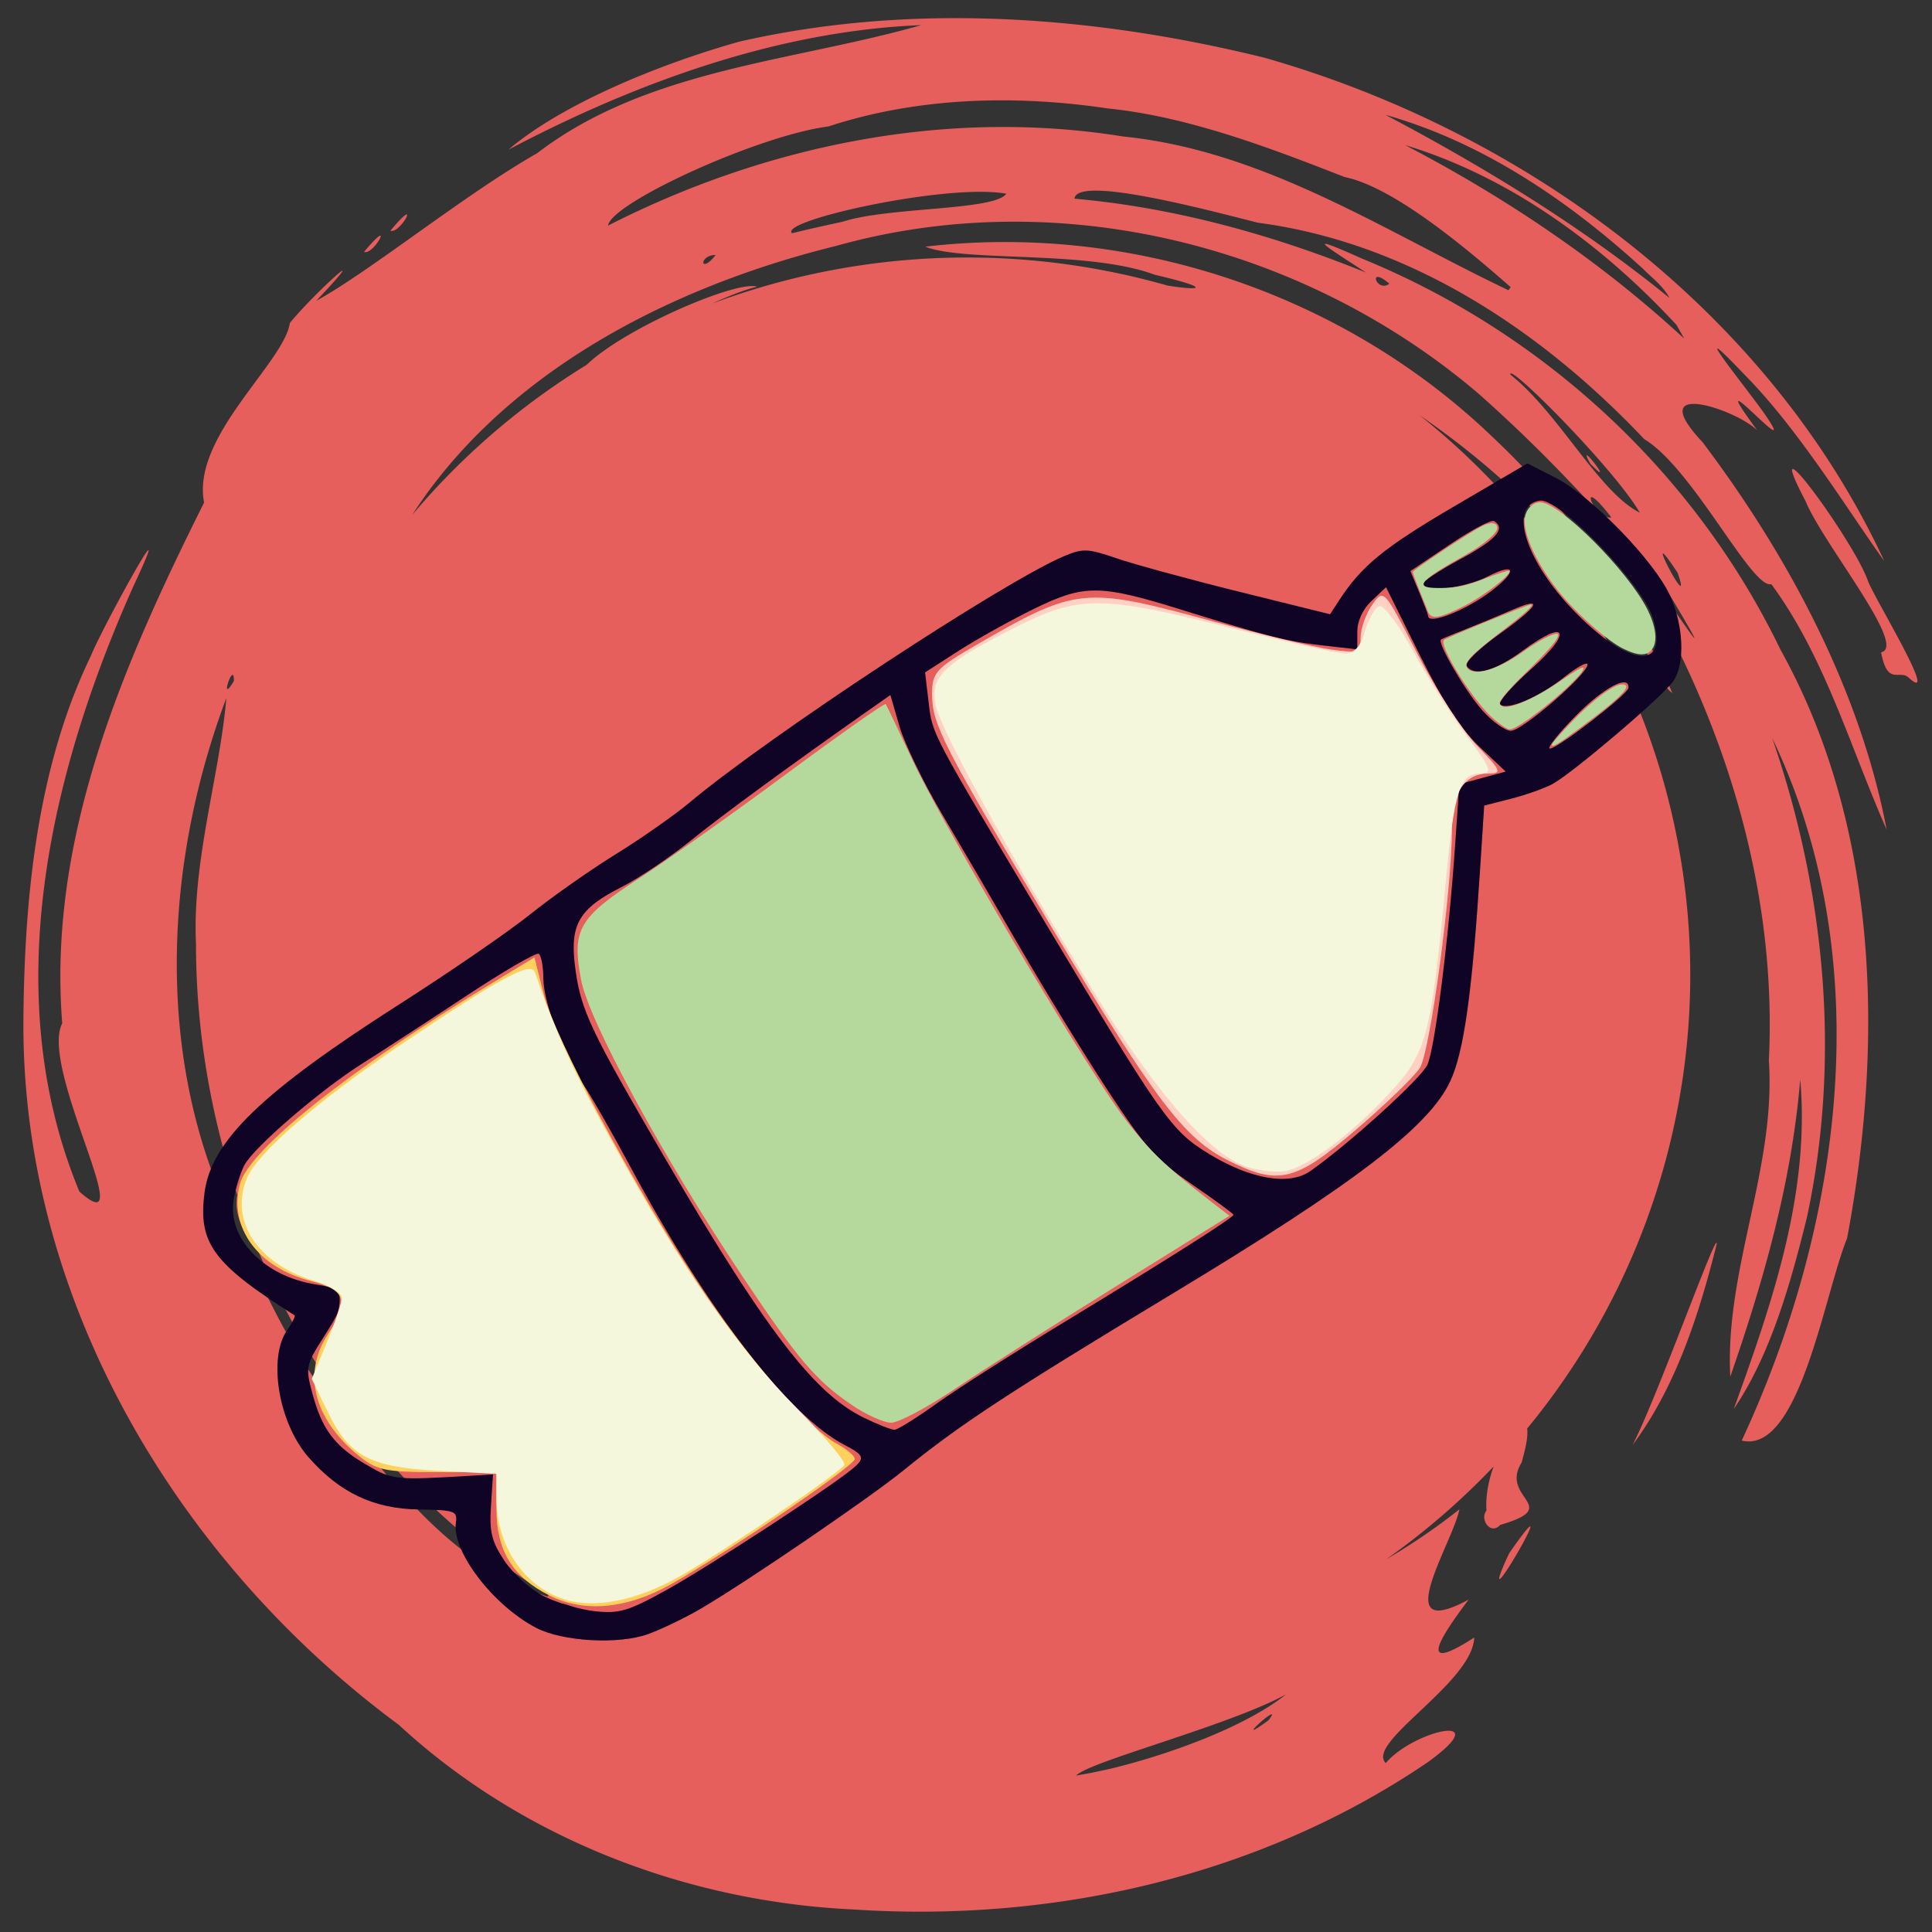 <?xml version="1.0" encoding="UTF-8" standalone="no"?>
<!-- Created with Inkscape (http://www.inkscape.org/) -->

<svg
   xmlns:dc="http://purl.org/dc/elements/1.1/"
   xmlns:cc="http://creativecommons.org/ns#"
   xmlns:rdf="http://www.w3.org/1999/02/22-rdf-syntax-ns#"
   xmlns:svg="http://www.w3.org/2000/svg"
   xmlns="http://www.w3.org/2000/svg"
   xmlns:sodipodi="http://sodipodi.sourceforge.net/DTD/sodipodi-0.dtd"
   xmlns:inkscape="http://www.inkscape.org/namespaces/inkscape"
   version="1.1"
   id="svg4485"
   width="533.333"
   height="533.333"
   viewBox="0 0 533.333 533.333"
   sodipodi:docname="favicon.svg"
   inkscape:version="0.92.1 r15371">
  <rect x="0" y="0" width="533.333" height="533.333" fill="#333333" stroke="none"/>
  <defs
     id="defs4489" />
  <sodipodi:namedview
     pagecolor="#ffffff"
     bordercolor="#666666"
     borderopacity="1"
     objecttolerance="10"
     gridtolerance="10"
     guidetolerance="10"
     inkscape:pageopacity="0"
     inkscape:pageshadow="2"
     inkscape:window-width="1920"
     inkscape:window-height="1001"
     id="namedview4487"
     showgrid="false"
     inkscape:zoom="1.0712668"
     inkscape:cx="230.40638"
     inkscape:cy="223.99641"
     inkscape:window-x="-9"
     inkscape:window-y="-9"
     inkscape:window-maximized="1"
     inkscape:current-layer="svg4485" />
  <g
     id="g6389"
     transform="matrix(3.622,0,0,3.622,-171.858,-127.624)">
    <path
       inkscape:connector-curvature="0"
       d="M 176.272,109.529 A 55.112,54.668 0 0 1 121.16,164.197 55.112,54.668 0 0 1 66.048,109.529 55.112,54.668 0 0 1 121.16,54.861 55.112,54.668 0 0 1 176.272,109.529 Z m -72.39,34.587 c -0.185,-0.785 -0.374,-2.243 -0.421,-3.241 -0.143,-3.027 -0.006,-10.939 0.231,-13.268 0.389,-3.845 0.387,-7.044 -0.014,-17.378 -0.45,-11.608 -0.091,-16.697 1.341,-19.009 0.927,-1.498 3.315,-3.599 8.746,-7.698 l 2.671,-2.016 -0.482,-1.411 c -0.265,-0.776 -0.522,-1.815 -0.57,-2.31 -0.116,-1.195 0.672,-7.614 1.052,-8.571 0.417,-1.05 2.179,-2.115 3.956,-2.392 2.012,-0.314 6.832,0.629 8.689,1.699 l 1.504,0.866 0.238,4.645 c 0.224,4.362 0.062,5.94 -0.818,7.966 l -0.365,0.841 3.72,3.472 c 2.046,1.91 4.361,3.972 5.144,4.582 1.288,1.004 1.446,1.226 1.648,2.316 0.647,3.488 0.65,18.756 0.003,24.346 -0.124,1.07 -0.187,3.269 -0.141,4.887 0.046,1.618 -0.031,4.166 -0.171,5.663 -0.141,1.497 -0.22,5.346 -0.176,8.554 0.121,8.938 -0.577,12.683 -2.707,14.529 -2.085,1.806 -3.463,1.731 -8.208,-0.447 -0.066,-0.03 -0.27,0.319 -0.452,0.777 -0.679,1.709 -3.932,3.144 -6.349,2.801 -2.521,-0.358 -4.27,-1.43 -5.635,-3.452 -1.114,-1.651 -1.224,-1.734 -1.718,-1.3 -1.172,1.029 -4.837,0.749 -7.118,-0.543 -1.406,-0.796 -3.211,-3.257 -3.599,-4.907 z m 4.818,3.629 c 0.697,0.4 1.943,0.73 2.77,0.734 1.245,0.006 1.737,-0.17 2.86,-1.019 l 1.357,-1.026 0.557,0.976 c 2.105,3.688 2.167,3.764 3.7,4.528 1.747,0.871 2.86,0.939 4.809,0.293 1.328,-0.44 1.429,-0.542 2.16,-2.185 1.046,-2.351 1.41,-2.525 2.568,-1.222 1.915,2.154 4.76,2.708 6.319,1.23 0.452,-0.428 0.995,-1.094 1.208,-1.479 0.526,-0.951 1.137,-5.678 1.085,-8.385 -0.024,-1.216 -0.038,-4.224 -0.033,-6.684 0.006,-2.46 -0.108,-4.527 -0.251,-4.595 -0.143,-0.067 -0.706,0.167 -1.251,0.52 -1.1,0.714 -4.171,1.401 -5.952,1.331 -0.636,-0.025 -2.957,0.11 -5.157,0.3 -8.773,0.756 -15.894,0.195 -18.863,-1.487 -1.069,-0.606 -1.222,-0.558 -1.32,0.414 -0.17,1.688 -0.133,9.427 0.058,11.948 0.181,2.4 0.325,2.885 1.158,3.91 0.523,0.643 1.521,1.497 2.218,1.896 z m -1.465,-19.863 c 2.724,1.64 7.382,1.922 20.087,1.216 5.785,-0.321 6.948,-0.519 8.948,-1.522 1.951,-0.978 2.379,-1.881 2.089,-4.409 -0.118,-1.026 -0.098,-3.064 0.043,-4.528 0.217,-2.251 0.444,-6.841 0.602,-12.161 l 0.037,-1.242 -1.676,0.513 c -0.922,0.282 -3.263,0.583 -5.203,0.668 -1.94,0.085 -5.671,0.271 -8.291,0.413 -2.62,0.142 -6.695,0.254 -9.054,0.25 -3.713,-0.007 -4.627,-0.147 -6.798,-1.047 -1.379,-0.572 -2.548,-1.013 -2.596,-0.981 -0.127,0.083 -0.056,4.318 0.182,10.917 0.114,3.148 0.165,6.825 0.115,8.171 -0.051,1.346 -0.022,2.562 0.063,2.703 0.085,0.141 0.738,0.608 1.451,1.037 z m 1.67,-23.52 c 2.14,1.028 2.942,1.059 15.234,0.587 12.049,-0.463 11.857,-0.446 13.424,-1.23 l 1.471,-0.736 -0.024,-2.164 c -0.014,-1.19 -0.169,-3.31 -0.348,-4.711 -0.378,-2.971 -0.852,-3.688 -4.361,-6.603 -3.868,-3.213 -4.588,-3.878 -5.833,-5.385 l -1.222,-1.479 0.79,-0.52 c 0.491,-0.323 0.859,-0.919 0.974,-1.575 l 0.185,-1.056 -4.03,0.474 c -2.809,0.331 -4.606,0.335 -5.931,0.014 l -1.901,-0.461 0.406,1.241 0.406,1.241 -2.616,1.991 c -4.063,3.092 -8.567,6.95 -9.095,7.789 -0.429,0.683 -1.242,5.902 -1.318,8.469 -0.042,1.405 1.39,2.959 3.791,4.112 z m 8.859,-29.673 c 0.451,-2.106 0.305,-3.689 -0.299,-3.238 -0.271,0.203 -0.637,5.023 -0.409,5.374 0.104,0.159 0.422,-0.802 0.707,-2.136 z m 3.057,4.083 c 1.395,0.198 4.385,0.042 4.388,-0.229 6.4e-4,-0.068 -0.125,-0.731 -0.279,-1.473 -0.154,-0.742 -0.38,-1.932 -0.501,-2.643 -0.323,-1.888 -0.607,-1.344 -0.71,1.356 -0.05,1.301 -0.254,2.371 -0.455,2.376 -0.714,0.019 -1.084,-1.121 -0.983,-3.028 0.158,-2.974 -0.639,-2.829 -1.081,0.197 -0.202,1.382 -0.505,2.484 -0.673,2.449 -0.488,-0.102 -0.829,-1.987 -0.674,-3.724 0.079,-0.881 0.025,-1.523 -0.119,-1.428 -0.444,0.292 -1.054,4.931 -0.717,5.449 0.175,0.268 0.986,0.582 1.803,0.698 z m 1.662,-7.138 c 3.748,0.749 6.8,-0.111 6.054,-1.707 -0.455,-0.973 -6.862,-2.196 -8.672,-1.656 -2.839,0.848 -1.526,2.534 2.618,3.363 z m 4.168,6.796 c 0.056,-0.036 0.652,-0.17 1.326,-0.296 l 1.225,-0.229 0.028,-2.578 c 0.015,-1.418 -0.099,-2.638 -0.254,-2.711 -0.693,-0.325 -0.904,0.455 -0.716,2.646 0.111,1.297 0.112,2.418 8.4e-4,2.491 -0.405,0.268 -1.444,-1.81 -1.593,-3.185 -0.186,-1.718 -0.636,-1.576 -0.766,0.243 -0.122,1.708 0.33,3.894 0.749,3.619 z M 112.655,180.775 c -12.753,-0.565 -25.377,-5.367 -34.81,-14.078 -16.861,-12.46 -28.788,-32.406 -28.612,-53.784 0.079,-9.354 1.055,-19.25 5.145,-27.695 0.803,-2.043 6.922,-13.163 3.214,-5.251 -6.356,14.243 -10.324,31.11 -4.091,46.088 4.784,4.252 -3.074,-9.411 -1.31,-12.823 -1.126,-14.129 4.656,-27.381 10.814,-39.695 -0.988,-5.003 6.093,-10.643 6.536,-13.689 1.886,-2.298 6.725,-6.673 2.013,-1.687 4.155,-2.283 11.275,-8.083 16.832,-11.247 8.396,-6.432 19.436,-6.957 29.27,-9.762 -10.885,0.429 -21.755,4.38 -31.456,9.491 4.106,-3.501 11.571,-6.545 17.604,-8.235 13.132,-3.003 27.033,-1.977 40.036,1.232 19.906,5.677 38.355,19.272 47.222,38.363 -2.781,-3.874 -6.546,-10.052 -10.591,-14.146 -4.759,-4.998 -0.355,0.379 1.413,2.846 3.226,4.636 -5.196,-5.017 -0.502,1.337 -1.596,-1.603 -8.783,-3.998 -4.173,0.895 6.548,8.679 12.011,18.922 14.03,29.526 -2.78,-6.272 -4.689,-13.138 -8.79,-18.705 -1.478,0.407 -5.982,-8.831 -9.685,-11.053 -7.864,-8.315 -17.925,-14.973 -29.437,-16.492 -3.622,-0.907 -13.808,-3.66 -13.985,-1.833 7.646,0.679 15.131,2.761 22.216,5.631 -2.976,-1.957 -5.111,-3.218 -0.294,-1.061 13.824,5.653 25.365,16.297 31.888,29.809 7.512,13.516 7.875,29.952 5.075,44.849 -1.75,4.303 -3.635,16.476 -8.031,15.424 7.681,-16.523 10.422,-36.636 2.326,-53.531 4.023,11.662 5.246,24.354 2.651,36.479 -1.223,4.985 -2.788,10.55 -5.581,14.637 2.902,-8.042 5.825,-16.403 5.061,-25.114 -0.653,7.859 -2.767,15.256 -5.329,22.655 -0.432,-8.142 3.496,-15.874 2.939,-24.087 0.69,-13.959 -3.95,-27.751 -11.473,-39.36 -0.079,-2.114 9.723,13.634 4.001,4.007 -4.487,-5.508 -9.343,-10.78 -14.69,-15.506 C 146.773,53.862 128.059,49.224 111.126,53.991 97.195,57.423 82.819,65.137 76.526,78.722 c -0.268,1.66 2.044,-0.812 0.042,2.569 1.97,-2.577 8.893,-10.837 3.346,-3.383 -13.891,15.077 -15.828,38.827 -7.265,57.061 8.709,16.435 26.718,28.646 45.657,27.388 8.154,0.57 15.825,-2.522 23.765,-3.543 6.006,-1.728 11.741,-4.683 16.607,-8.546 -0.495,2.568 -5.494,10.231 0.706,6.88 -2.197,2.913 -3.997,5.742 0.425,2.892 -0.127,3.457 -8.323,8.011 -6.742,9.569 2.097,-2.503 8.573,-3.953 3.198,-0.065 -12.724,8.653 -28.375,12.212 -43.61,11.233 z m 19.453,-10.74 c 4.502,-1.094 10.231,-3.183 13.359,-5.661 -4.384,2.395 -15.056,5.129 -15.994,6.187 l 1.135,-0.204 z m 12.02,-3.688 c 1.358,-1.753 -3.146,2.297 0,0 z m -50.003,-7.001 c -2.754,-1.886 -6.222,-2.882 -1.469,-0.36 0.109,0.119 2.679,1.387 1.469,0.36 z m -4.834,-2.569 C 72.288,146.684 62.371,126.686 62.386,107.138 c -0.3,-6.262 1.827,-12.908 2.312,-18.697 -4.515,12.02 -5.392,25.995 -0.368,37.948 2.502,5.663 5.017,11.613 9,16.536 4.062,5.721 8.981,11.74 15.84,13.995 z M 65.274,87.136 c 0.033,-1.703 -1.195,2.017 0,0 z M 175.308,78.889 c -3.114,-4.718 1.326,3.771 0,0 z m -5.049,-4.211 c -2.726,-3.56 -1.365,0.146 0,0 z m 2.172,-0.366 c -1.942,-3.346 -10.126,-11.563 -9.868,-10.526 3.732,2.977 6.725,8.943 9.868,10.526 z m -3.783,-3.742 c -1.229,-2.209 2.172,2.242 0,0 z m 6.581,-10.562 c -5.641,-6.107 -12.726,-11.31 -20.68,-13.709 7.664,3.999 14.889,8.859 21.259,14.742 z m -2.553,-4.281 c -5.66,-5.177 -12.206,-9.64 -19.638,-11.741 7.596,4.014 14.985,8.533 21.652,13.959 -0.481,-0.897 -1.312,-1.513 -2.014,-2.218 z m -10.093,1.392 c -3.594,-3.159 -8.989,-7.64 -12.642,-8.386 -5.397,-2.103 -11.81,-4.604 -18.066,-5.232 -7.093,-1.059 -14.516,-0.849 -21.279,1.371 -5.349,0.681 -16.586,5.835 -16.804,7.556 12.053,-6.136 25.829,-8.958 39.262,-6.788 10.748,1.079 19.87,7.193 29.359,11.715 z m -9.243,-0.26 c -1.715,-1.467 -0.974,0.733 0,0 z m -51.351,-2.19 c -1.307,0.021 -1.183,1.526 0,0 z m 9.657,-2.526 c 3.467,-1.149 11.593,-0.837 12.496,-2.142 -4.44,-0.819 -17.388,2.05 -16.329,3.011 1.272,-0.315 2.552,-0.595 3.832,-0.87 z m 50.834,101.462 c 4.751,-6.824 -2.776,6.213 -0.225,0.476 l 0.175,-0.37 z m -1.738,-3.236 c -0.338,-4.448 4.6,-10.231 2.669,-3.65 -1.689,2.735 3.233,3.322 -1.625,4.739 -0.752,0.83 -1.583,-0.474 -1.044,-1.088 z m 11.133,-5.001 c 1.893,-3.65 6.481,-16.563 6.415,-15.327 -1.333,5.342 -3.123,10.914 -6.415,15.327 z m 1.696,-59.323 C 163.326,68.373 143.807,56.951 123.535,56.041 c -1.593,-1.447 8.008,0.115 10.511,0.477 3.721,0.895 7.29,1.038 1.409,-0.343 -5.142,-1.909 -14.43,-0.93 -17.485,-2.14 15.666,-1.833 31.827,3.552 43.228,14.501 5.826,5.472 10.575,12.139 13.703,19.515 -0.691,-0.457 -0.787,-1.432 -1.328,-2.006 z m 19.315,0.809 c -0.704,-0.587 -1.597,0.663 -2.068,-1.905 2.064,-0.414 -4.454,-8.315 -5.754,-11.513 -3.727,-7.083 3.768,3.142 4.767,6.121 0.533,1.361 5.574,9.627 3.055,7.297 z M 79.622,75.474 c 2.428,-2.916 0.775,0.272 0,0 z m 2.745,-3.387 c 2.791,-3.427 4.365,-4.129 0.484,-0.053 -1.453,1.805 -2.627,2.407 -0.484,0.053 z m 5.513,-3.718 c 5.307,-5.871 12.882,-9.153 20.489,-10.649 -8.081,3.082 -15.823,7.184 -22.503,12.757 0.671,-0.703 1.343,-1.405 2.014,-2.108 z m 4.431,-5.469 c 3.008,-2.771 11.369,-6.333 12.841,-5.812 -3.904,0.932 -12.86,6.382 -13.84,6.697 0.333,-0.295 0.666,-0.59 1,-0.886 z m 26.285,-6.96 c 2.507,-0.401 0.031,0.7 0,0 z M 75.191,54.438 c 2.428,-2.916 0.775,0.271 0,0 z m 2.014,-1.618 c 2.428,-2.916 0.775,0.271 0,0 z"
       style="opacity:1;fill:#e65f5c;fill-opacity:1;stroke:none;stroke-width:2.166"
       id="path5285-5-8-5" />
    <g
       transform="matrix(1.861,0,0,1.869,-232.376,-553.496)"
       id="g6121-4">
      <path
         style="fill:#0f0326;fill-opacity:1;stroke-width:0.242"
         d="m 176.907,381.635 c 0.571,-0.207 1.568,-0.689 2.216,-1.071 1.966,-1.159 6.894,-4.512 8.263,-5.623 2.261,-1.833 4.277,-3.152 10.954,-7.164 7.5,-4.507 10.557,-6.835 11.42,-8.695 0.559,-1.205 0.893,-3.583 1.224,-8.711 l 0.163,-2.522 1.089,-0.277 c 0.599,-0.152 1.36,-0.419 1.691,-0.593 0.801,-0.42 4.518,-3.568 4.963,-4.203 0.488,-0.697 0.429,-2.252 -0.133,-3.491 -0.636,-1.402 -3.228,-4.063 -4.672,-4.796 l -1.169,-0.594 -3.025,1.767 c -2.841,1.659 -3.767,2.413 -4.679,3.806 l -0.378,0.578 -3.729,-0.92 c -2.051,-0.506 -4.31,-1.12 -5.019,-1.363 -1.166,-0.4 -1.372,-0.409 -2.142,-0.087 -2.465,1.03 -12.085,7.331 -15.34,10.047 -0.623,0.52 -1.982,1.468 -3.02,2.106 -1.038,0.639 -2.612,1.739 -3.497,2.446 -0.885,0.707 -3.277,2.346 -5.316,3.642 -5.681,3.613 -7.751,5.6 -8.031,7.709 -0.274,2.065 0.345,2.905 3.684,5.008 0.047,0.029 -0.089,0.302 -0.302,0.606 -0.795,1.135 -0.351,3.785 0.867,5.173 1.27,1.447 2.671,2.112 4.511,2.14 1.502,0.023 1.6,0.058 1.531,0.55 -0.162,1.166 1.533,3.369 3.293,4.279 1.085,0.561 3.383,0.687 4.584,0.252 z m -4.283,-1.55 c -0.541,-0.276 -1.265,-0.928 -1.61,-1.45 -0.52,-0.785 -0.613,-1.169 -0.544,-2.23 l 0.084,-1.282 -0.846,0.05 c -3.196,0.19 -3.27,0.183 -4.386,-0.472 -1.273,-0.746 -1.777,-1.422 -2.178,-2.922 -0.273,-1.022 -0.251,-1.128 0.481,-2.268 1.048,-1.633 1.006,-1.934 -0.295,-2.129 -2.151,-0.323 -3.679,-1.894 -3.394,-3.49 0.083,-0.462 0.276,-1.081 0.431,-1.375 0.381,-0.725 3.106,-3.063 4.833,-4.148 0.776,-0.487 2.677,-1.719 4.225,-2.738 1.548,-1.019 2.897,-1.8 2.999,-1.738 0.102,0.063 0.188,0.516 0.191,1.006 0.006,0.991 0.846,3.217 1.628,4.315 0.279,0.392 1.156,1.916 1.949,3.387 3.16,5.862 6.466,10.136 8.756,11.32 0.825,0.426 0.858,0.543 0.286,1.006 -0.993,0.804 -5.884,3.975 -7.551,4.895 -1.587,0.876 -1.953,0.985 -2.943,0.881 -0.622,-0.065 -1.573,-0.345 -2.114,-0.62 z m 13.121,-7.272 c -2.162,-1.047 -4.271,-3.877 -9.093,-12.207 -2.196,-3.793 -2.553,-4.61 -2.75,-6.29 -0.193,-1.638 0.199,-2.281 1.911,-3.142 0.695,-0.349 1.971,-1.203 2.835,-1.896 1.328,-1.066 4.126,-3.105 7.412,-5.401 l 0.767,-0.536 0.371,1.272 c 0.204,0.7 0.985,2.305 1.736,3.568 0.75,1.262 2.18,3.7 3.177,5.416 0.997,1.716 2.615,4.341 3.595,5.832 1.543,2.347 2.01,2.867 3.477,3.869 0.932,0.637 1.695,1.194 1.695,1.238 0,0.115 -2.697,1.818 -6.954,4.391 -2.03,1.227 -4.368,2.712 -5.195,3.3 -0.827,0.587 -1.605,1.072 -1.729,1.076 -0.124,0.005 -0.689,-0.216 -1.255,-0.49 z m 14.125,-10.765 c -1.535,-0.93 -1.887,-1.424 -6.685,-9.396 -4.703,-7.815 -4.634,-7.686 -4.79,-9.001 l -0.146,-1.234 1.373,-0.878 c 0.755,-0.483 2.156,-1.259 3.112,-1.725 2.029,-0.987 2.677,-0.983 5.968,0.034 3.627,1.121 4.345,1.302 5.81,1.468 l 1.438,0.163 v -0.714 c 0,-0.444 0.222,-0.923 0.588,-1.267 l 0.588,-0.553 1.372,2.746 c 0.956,1.914 1.698,3.052 2.45,3.758 l 1.078,1.013 -0.95,0.256 -0.95,0.256 -0.17,2.477 c -0.264,3.847 -0.827,8.289 -1.137,8.969 -0.252,0.553 -3.204,3.222 -4.789,4.33 -0.868,0.607 -2.44,0.342 -4.162,-0.701 z m 15.022,-17.853 c 1.14,-1.155 2.198,-1.716 2.164,-1.148 -0.015,0.255 -2.9,2.477 -3.216,2.477 -0.143,0 0.331,-0.598 1.052,-1.329 z m -3.84,-0.248 c -0.703,-0.801 -1.844,-2.757 -1.674,-2.871 0.043,-0.029 0.512,-0.223 1.044,-0.432 0.532,-0.209 1.374,-0.557 1.873,-0.774 1.323,-0.575 1.098,-0.171 -0.56,1.009 -0.799,0.569 -1.388,1.139 -1.308,1.269 0.284,0.459 1.156,0.223 2.315,-0.628 1.808,-1.327 2.047,-0.763 0.324,0.765 -0.787,0.698 -1.356,1.345 -1.264,1.437 0.267,0.267 1.596,-0.295 2.625,-1.111 0.522,-0.413 0.949,-0.645 0.949,-0.514 0,0.402 -2.669,2.702 -3.136,2.702 -0.241,0 -0.776,-0.384 -1.187,-0.852 z m 3.808,-3.998 c -2.026,-2.062 -2.749,-4.348 -1.434,-4.535 0.801,-0.114 4.228,3.435 4.638,4.803 0.643,2.146 -0.964,2.012 -3.204,-0.268 z m -6.009,0.169 c 0,-0.05 -0.163,-0.483 -0.363,-0.961 l -0.363,-0.87 1.613,-1.082 c 0.887,-0.595 1.703,-1.026 1.813,-0.958 0.492,0.304 0.088,0.76 -1.37,1.545 -0.863,0.465 -1.57,0.927 -1.57,1.027 -7.3e-4,0.367 1.739,0.167 2.667,-0.307 1.16,-0.592 1.256,-0.248 0.164,0.585 -1.026,0.782 -2.59,1.399 -2.59,1.02 z"
         id="path5865-9-7-0"
         inkscape:connector-curvature="0" />
      <path
         style="opacity:1;fill:#e65f5c;fill-opacity:1;stroke:none;stroke-width:0.288"
         d="m 172.678,379.923 c -1.433,-0.757 -1.985,-1.716 -1.985,-3.445 v -1.449 h -2.347 c -2.073,0 -2.459,-0.086 -3.31,-0.734 -1.081,-0.824 -1.825,-2.073 -1.826,-3.064 -4.3e-4,-0.364 0.28,-1.192 0.623,-1.84 0.7,-1.322 0.564,-2.131 -0.359,-2.131 -1.582,0 -3.429,-1.72 -3.429,-3.193 0,-1.659 2.322,-3.754 8.624,-7.782 l 3.588,-2.293 0.324,1.438 c 0.482,2.14 3.75,8.147 7.098,13.049 1.591,2.329 4.791,5.688 5.418,5.688 1.068,0 -1.89,2.234 -6.795,5.131 -2.329,1.375 -3.88,1.548 -5.623,0.627 z"
         id="path5951-6-6"
         inkscape:connector-curvature="0" />
      <path
         style="opacity:1;fill:#ffd15c;fill-opacity:1;stroke:none;stroke-width:0.288"
         d="m 172.851,380.055 c -1.507,-0.765 -2.155,-1.821 -2.157,-3.515 l -10e-4,-1.511 h -2.424 c -2.195,0 -2.508,-0.071 -3.32,-0.754 -1.754,-1.476 -2.192,-3.304 -1.163,-4.858 0.897,-1.355 0.754,-1.817 -0.675,-2.177 -2.179,-0.549 -3.376,-2.157 -2.93,-3.938 0.352,-1.409 4.527,-4.719 10.46,-8.292 l 1.61,-0.97 0.381,1.502 c 0.448,1.768 3.695,7.841 6.266,11.717 2.021,3.048 4.561,5.981 5.713,6.598 0.417,0.223 0.758,0.51 0.758,0.638 0,0.27 -5.152,3.768 -7.505,5.095 -1.816,1.024 -3.586,1.188 -5.013,0.464 z"
         id="path5953-0-0"
         inkscape:connector-curvature="0" />
      <path
         style="opacity:1;fill:#ffd1c3;fill-opacity:1;stroke:none;stroke-width:0.288"
         d="m 200.688,362.335 c -1.825,-0.904 -2.994,-2.431 -7.159,-9.36 -4.543,-7.558 -4.996,-8.435 -4.996,-9.672 0,-0.874 0.16,-1.051 1.798,-1.996 4.118,-2.374 4.412,-2.404 9.679,-0.977 1.996,0.541 4.18,1.06 4.853,1.154 1.133,0.159 1.223,0.122 1.223,-0.488 0,-0.362 0.212,-0.962 0.472,-1.332 0.47,-0.671 0.477,-0.664 1.845,1.984 0.755,1.462 1.864,3.161 2.464,3.775 0.967,0.991 1.021,1.117 0.477,1.117 -0.999,0 -1.518,0.769 -1.518,2.251 -6.3e-4,2.484 -0.893,9.107 -1.315,9.757 -0.229,0.353 -1.406,1.486 -2.616,2.518 -2.482,2.118 -3.161,2.283 -5.209,1.269 z"
         id="path5955-3-7"
         inkscape:connector-curvature="0" />
      <path
         style="opacity:1;fill:#f5f7dc;fill-opacity:1;stroke:none;stroke-width:0.288"
         d="m 173.468,380.213 c -1.657,-0.522 -2.775,-2.186 -2.775,-4.132 v -0.98 l -2.374,-0.125 c -2.83,-0.149 -3.662,-0.596 -4.558,-2.447 l -0.63,-1.301 0.616,-1.486 c 0.339,-0.817 0.616,-1.64 0.616,-1.829 0,-0.188 -0.504,-0.494 -1.12,-0.678 -2.347,-0.703 -3.496,-2.456 -2.759,-4.209 0.433,-1.03 2.936,-3.178 6.428,-5.516 3.965,-2.655 5.196,-3.314 5.353,-2.867 0.909,2.599 1.588,4.077 3.215,7.005 2.813,5.061 5.112,8.361 7.49,10.75 1.159,1.164 2.045,2.217 1.97,2.34 -0.212,0.343 -4.987,3.558 -6.765,4.555 -1.751,0.982 -3.454,1.315 -4.707,0.92 z"
         id="path5957-9-4"
         inkscape:connector-curvature="0" />
      <path
         style="opacity:1;fill:#f5f7dc;fill-opacity:1;stroke:none;stroke-width:0.288"
         d="m 201.518,362.609 c -1.522,-0.433 -3.734,-2.92 -6.329,-7.116 -3.5,-5.659 -6.293,-10.696 -6.504,-11.731 -0.235,-1.152 0.297,-1.678 3.185,-3.143 2.68,-1.361 3.546,-1.36 8.968,0.005 2.238,0.564 4.316,1.025 4.618,1.025 0.369,0 0.634,-0.298 0.81,-0.913 0.144,-0.502 0.407,-0.961 0.584,-1.02 0.177,-0.059 0.803,0.773 1.39,1.848 0.588,1.075 1.578,2.635 2.201,3.466 0.993,1.324 1.062,1.511 0.558,1.511 -0.857,0 -1.072,0.667 -1.433,4.46 -0.603,6.328 -0.78,6.97 -2.38,8.663 -1.507,1.594 -3.179,2.843 -4.119,3.078 -0.317,0.079 -1.013,0.019 -1.547,-0.133 z"
         id="path5967-8-5"
         inkscape:connector-curvature="0" />
      <path
         style="opacity:1;fill:#b5d99c;fill-opacity:0;stroke:none;stroke-width:0.288"
         d="m 185.25,372.293 c -1.478,-1.003 -2.211,-1.861 -4.49,-5.258 -3.242,-4.833 -6.281,-10.396 -6.601,-12.084 -0.387,-2.039 -0.103,-2.533 2.379,-4.136 1.138,-0.735 3.86,-2.656 6.048,-4.27 2.189,-1.613 4.011,-2.89 4.05,-2.836 0.039,0.053 0.526,1.068 1.082,2.255 1.1,2.35 5.834,10.416 8.052,13.72 1.249,1.86 2.005,2.636 4.249,4.36 l 0.694,0.533 -4.579,2.833 c -2.518,1.558 -5.512,3.456 -6.652,4.218 -1.14,0.762 -2.32,1.386 -2.622,1.386 -0.302,0 -1.026,-0.324 -1.611,-0.721 z"
         id="path5969-6-1"
         inkscape:connector-curvature="0" />
      <path
         style="opacity:1;fill:#b5d99c;fill-opacity:0;stroke:none;stroke-width:0.288"
         d="m 185.25,372.293 c -1.478,-1.003 -2.211,-1.861 -4.49,-5.258 -3.242,-4.833 -6.281,-10.396 -6.601,-12.084 -0.387,-2.039 -0.103,-2.533 2.379,-4.136 1.138,-0.735 3.86,-2.656 6.048,-4.27 2.189,-1.613 4.011,-2.89 4.05,-2.836 0.039,0.053 0.526,1.068 1.082,2.255 1.1,2.35 5.834,10.416 8.052,13.72 1.249,1.86 2.005,2.636 4.249,4.36 l 0.694,0.533 -4.579,2.833 c -2.518,1.558 -5.512,3.456 -6.652,4.218 -1.14,0.762 -2.32,1.386 -2.622,1.386 -0.302,0 -1.026,-0.324 -1.611,-0.721 z"
         id="path5971-5-5"
         inkscape:connector-curvature="0" />
      <path
         style="opacity:1;fill:#b5d99c;fill-opacity:1;stroke:none;stroke-width:0.288"
         d="m 185.25,372.293 c -1.478,-1.003 -2.211,-1.861 -4.49,-5.258 -3.242,-4.833 -6.281,-10.396 -6.601,-12.084 -0.387,-2.039 -0.103,-2.533 2.379,-4.136 1.138,-0.735 3.86,-2.656 6.048,-4.27 2.189,-1.613 4.011,-2.89 4.05,-2.836 0.039,0.053 0.526,1.068 1.082,2.255 1.1,2.35 5.834,10.416 8.052,13.72 1.249,1.86 2.005,2.636 4.249,4.36 l 0.694,0.533 -4.579,2.833 c -2.518,1.558 -5.512,3.456 -6.652,4.218 -1.14,0.762 -2.32,1.386 -2.622,1.386 -0.302,0 -1.026,-0.324 -1.611,-0.721 z"
         id="path5973-2-3"
         inkscape:connector-curvature="0" />
      <path
         style="opacity:1;fill:#b5d99c;fill-opacity:1;stroke:none;stroke-width:0.288"
         d="m 185.717,372.403 c -1.486,-0.735 -2.796,-2.28 -5.663,-6.683 -3.051,-4.683 -5.575,-9.568 -5.803,-11.228 -0.226,-1.65 0.152,-2.136 3.349,-4.296 1.187,-0.802 3.556,-2.477 5.264,-3.721 1.708,-1.245 3.265,-2.324 3.459,-2.399 0.215,-0.083 0.788,0.742 1.46,2.1 1.433,2.896 4.036,7.417 6.709,11.65 1.483,2.349 2.702,3.889 4.02,5.078 l 1.891,1.707 -0.683,0.435 c -4.58,2.918 -10.71,6.758 -11.632,7.286 l -1.165,0.668 z"
         id="path5983-8-8"
         inkscape:connector-curvature="0" />
      <path
         style="opacity:1;fill:#b5d99c;fill-opacity:1;stroke:none;stroke-width:0.102"
         d="m 216.813,341.437 c -0.561,-0.28 -1.619,-1.182 -2.347,-2.001 -0.965,-1.086 -1.666,-2.431 -1.666,-3.195 0,-0.412 0.294,-0.759 0.641,-0.759 0.795,0 3.589,2.782 4.393,4.375 0.335,0.664 0.416,1.269 0.212,1.58 -0.213,0.326 -0.581,0.326 -1.233,2e-4 z"
         id="path5999-1-3"
         inkscape:connector-curvature="0" />
      <path
         style="opacity:1;fill:#b5d99c;fill-opacity:1;stroke:none;stroke-width:0.102"
         d="m 208.841,339.933 c -0.048,-0.126 -0.207,-0.523 -0.354,-0.882 -0.146,-0.359 -0.266,-0.686 -0.266,-0.726 0,-0.081 2.301,-1.601 2.832,-1.871 0.366,-0.186 0.627,-0.151 0.627,0.083 0,0.202 -0.571,0.682 -1.283,1.08 -2.015,1.126 -2.196,1.386 -0.943,1.358 0.611,-0.014 0.963,-0.093 1.716,-0.383 0.521,-0.201 0.971,-0.342 1,-0.313 0.126,0.126 -1.023,1.016 -1.849,1.431 -1.022,0.514 -1.351,0.564 -1.481,0.224 z"
         id="path6001-3-4"
         inkscape:connector-curvature="0" />
      <path
         style="opacity:1;fill:#b5d99c;fill-opacity:1;stroke:none;stroke-width:0.102"
         d="m 211.47,344.257 c -0.835,-0.75 -2.206,-2.956 -1.968,-3.167 0.105,-0.093 3.423,-1.437 3.548,-1.437 0.163,0 -0.223,0.354 -1.165,1.072 -1.286,0.979 -1.599,1.312 -1.428,1.519 0.289,0.348 1.251,0.062 2.299,-0.683 0.665,-0.474 1.343,-0.809 1.411,-0.698 0.079,0.127 -0.363,0.646 -1.443,1.693 -0.518,0.502 -0.941,0.993 -0.941,1.091 1.5e-4,0.449 1.236,-0.006 2.598,-0.957 0.417,-0.291 0.784,-0.502 0.817,-0.469 0.213,0.213 -2.545,2.52 -3.011,2.52 -0.098,0 -0.42,-0.217 -0.716,-0.483 z"
         id="path6003-4-0"
         inkscape:connector-curvature="0" />
      <path
         style="opacity:1;fill:#b5d99c;fill-opacity:1;stroke:none;stroke-width:0.102"
         d="m 213.919,345.364 c 0,-0.052 0.378,-0.484 0.839,-0.959 0.849,-0.874 1.693,-1.497 2.029,-1.497 0.483,0 0.005,0.501 -1.637,1.716 -0.975,0.721 -1.232,0.876 -1.232,0.739 z"
         id="path6005-3-4"
         inkscape:connector-curvature="0" />
    </g>
  </g>
</svg>
